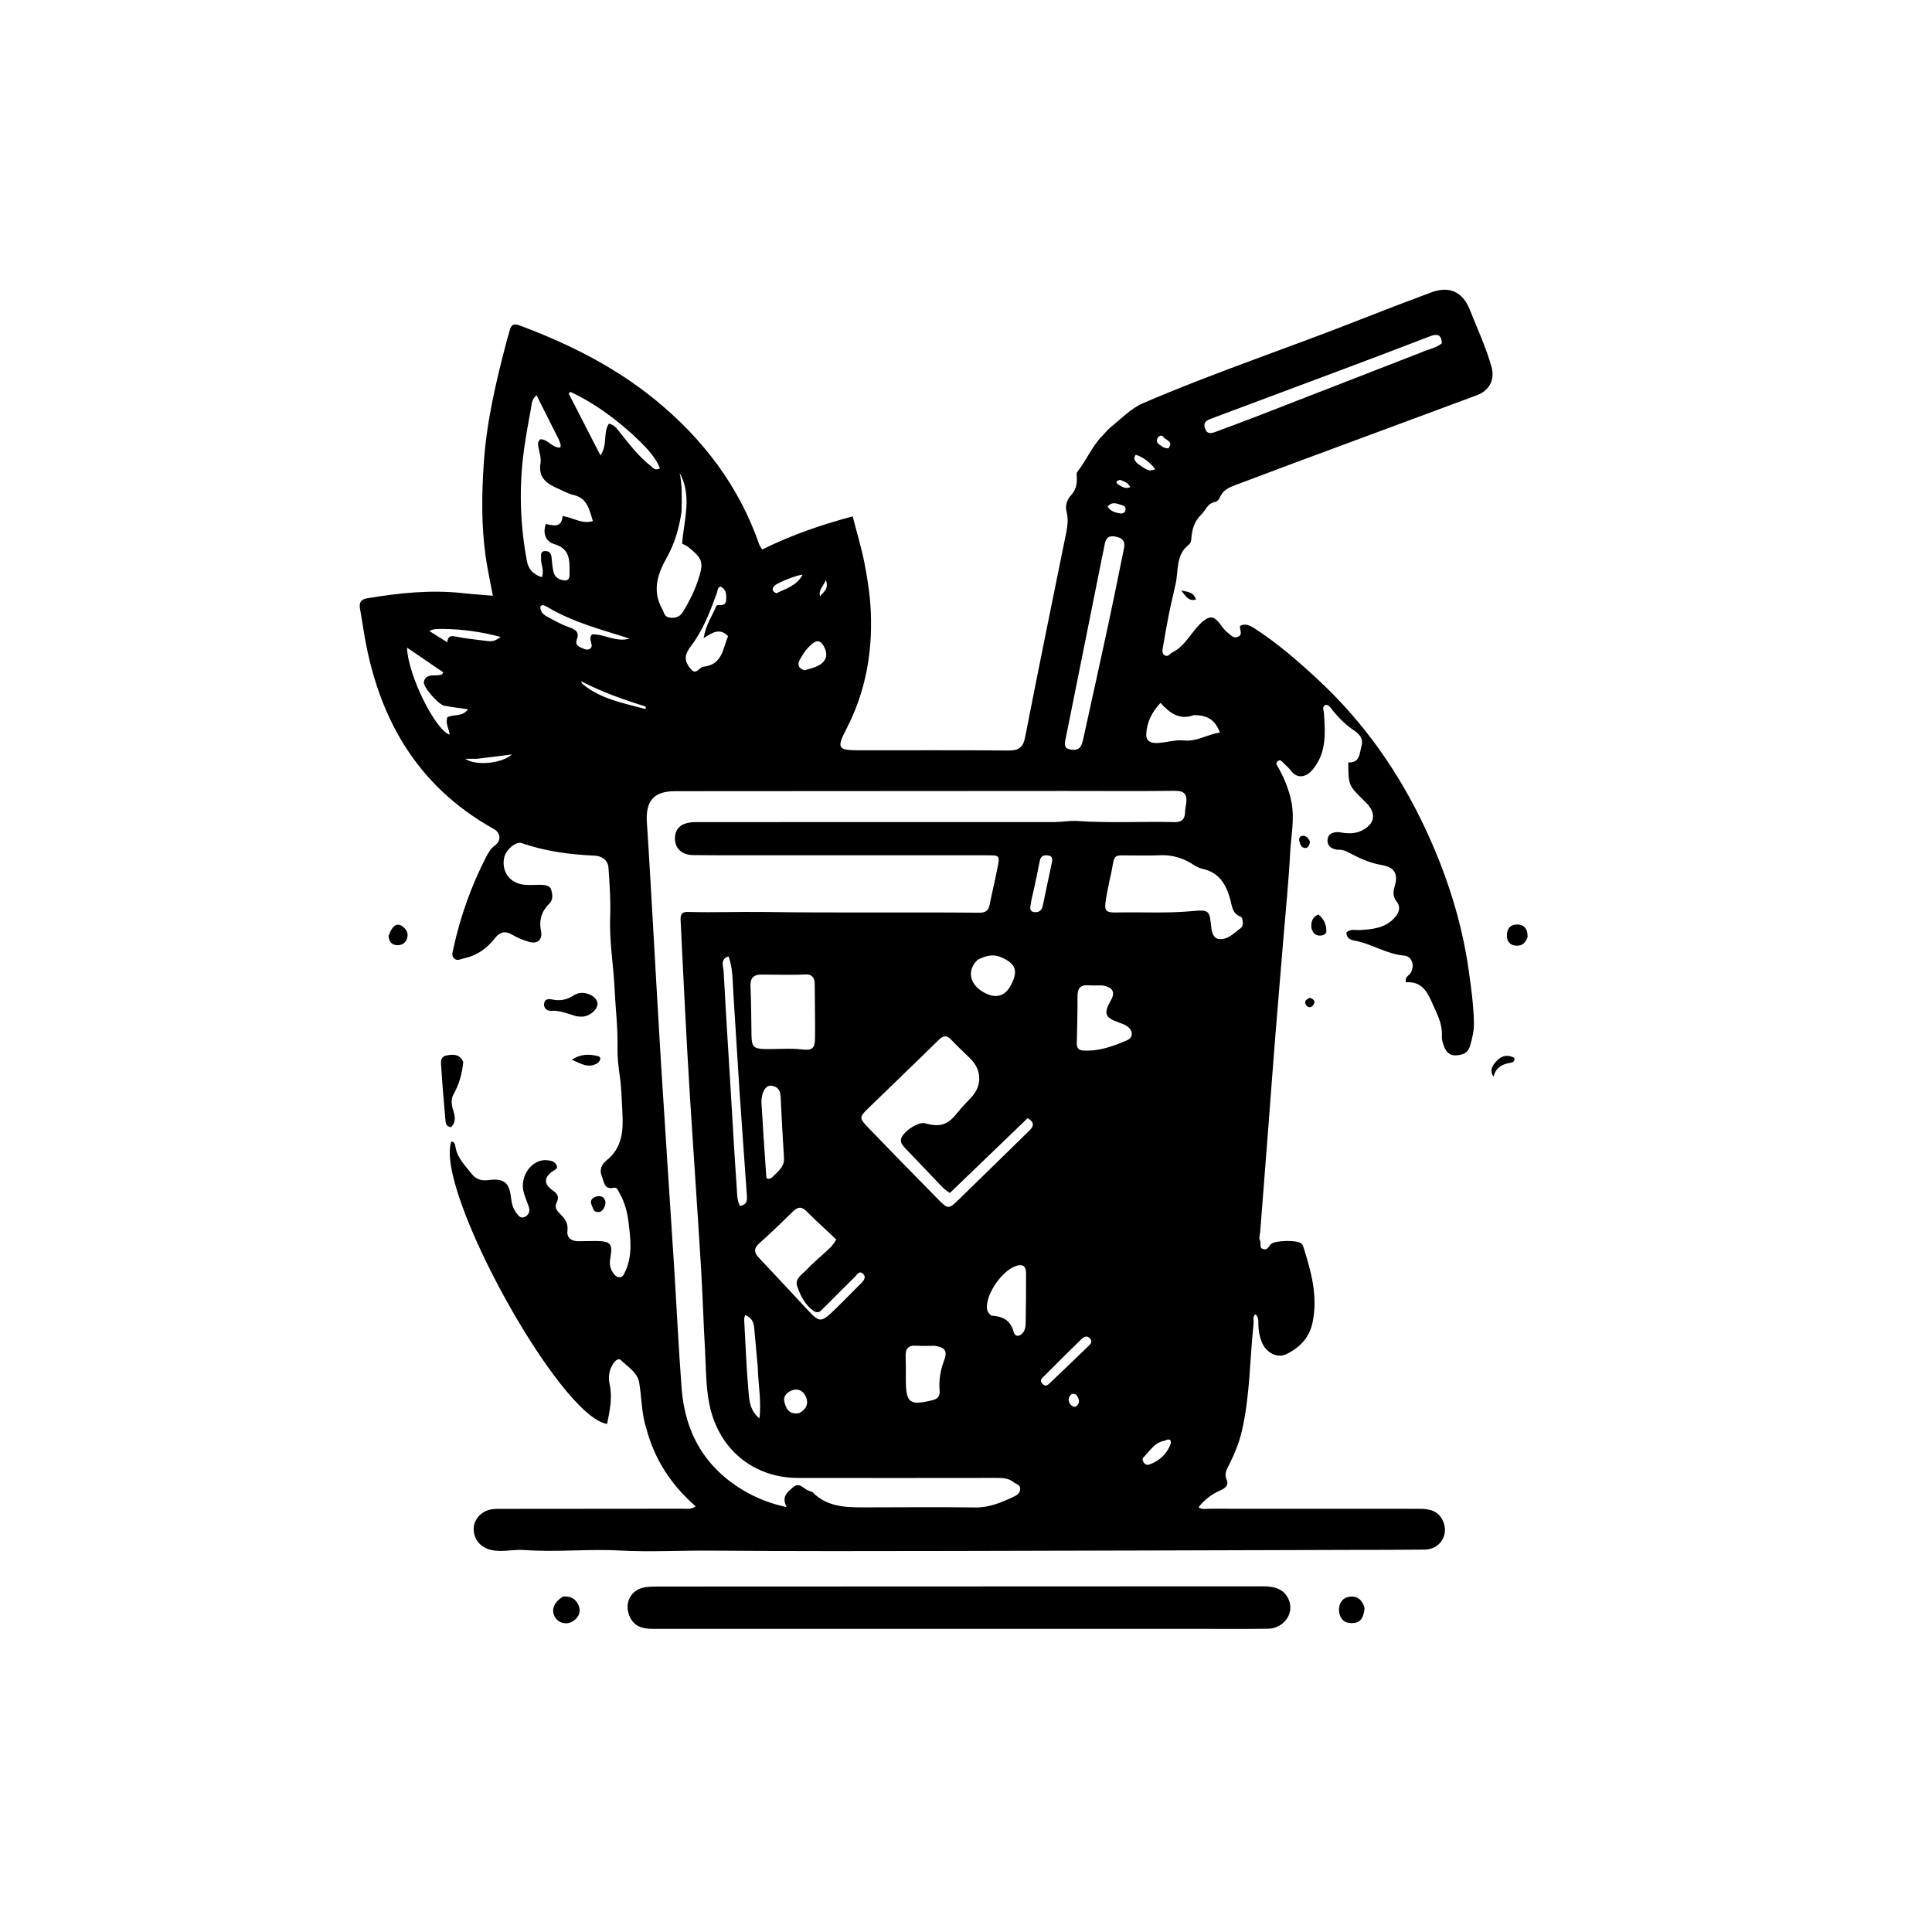 <svg version="1.1" id="Layer_1" xmlns="http://www.w3.org/2000/svg" xmlns:xlink="http://www.w3.org/1999/xlink" x="0px" y="0px"
	 width="100%" viewBox="0 0 1024 1024" enable-background="new 0 0 1024 1024" xml:space="preserve">
<path fill="#000000" opacity="1" stroke="none"
	d="
M342.583,757.183
	C339.891,748.955 340.182,740.681 338.755,732.686
	C337.8,727.335 332.754,724.543 329.217,720.99
	C327.605,719.37 325.626,721.664 324.58,723.449
	C322.714,726.634 322.381,730.289 323.116,733.655
	C324.693,740.879 323.159,747.754 321.788,754.708
	C296.753,751.216 230.237,630.681 239.205,605.017
	C240.991,605.16 241.216,606.694 241.412,607.889
	C242.387,613.839 246.593,617.842 250.055,622.231
	C252.06,624.772 254.798,625.985 258.429,625.518
	C267.289,624.377 269.982,626.616 270.937,635.433
	C271.235,638.176 272,640.663 273.637,642.834
	C274.725,644.278 275.926,646.06 278.114,644.994
	C280.365,643.897 281.06,641.905 280.246,639.515
	C279.387,636.993 278.263,634.548 277.572,631.984
	C275.25,623.366 281.949,614.183 289.927,614.926
	C292.332,615.15 294.564,615.703 295.27,618.37
	C295.141,619.717 294.119,620.013 293.286,620.548
	C288.378,623.702 287.979,627.413 292.675,630.713
	C295.467,632.675 296.624,634.288 294.96,637.585
	C293.7,640.081 295.427,642.007 297.15,643.697
	C299.598,646.098 301.245,648.546 300.751,652.452
	C300.309,655.956 302.853,657.864 306.427,657.883
	C309.593,657.9 312.759,657.727 315.924,657.756
	C323.616,657.828 324.847,659.195 323.497,666.663
	C322.991,669.459 323.17,671.962 324.732,674.306
	C325.666,675.707 326.778,677.17 328.659,676.939
	C330.353,676.731 330.846,675.063 331.471,673.708
	C335.369,665.262 334.191,656.427 333.122,647.712
	C332.477,642.458 331.133,637.249 328.439,632.539
	C327.702,631.25 327.114,629.176 325.499,629.529
	C320.087,630.712 320.226,626.451 318.978,623.431
	C317.516,619.895 318.997,617.003 321.531,614.98
	C329.894,608.304 330.393,599.185 329.887,589.696
	C329.542,583.212 329.412,576.683 328.493,570.274
	C327.752,565.114 327.186,560.193 327.294,554.843
	C327.499,544.644 326.216,534.284 325.735,524.026
	C325.138,511.275 322.89,498.649 323.398,485.803
	C323.74,477.179 323.093,468.495 322.5,459.864
	C322.22,455.795 318.8,453.685 315.259,453.521
	C302.052,452.909 289.093,451.269 276.547,446.853
	C273.411,445.749 268.034,450.479 267.198,454.662
	C265.718,462.068 270.349,468.283 278.03,468.948
	C280.84,469.192 283.691,468.952 286.524,468.953
	C288.784,468.953 291.574,469.438 292.113,471.417
	C292.735,473.697 293.471,476.606 291.149,478.921
	C287.109,482.95 285.55,487.658 286.75,493.486
	C287.707,498.13 284.774,500.55 280.237,499.163
	C277.228,498.244 274.21,497.056 271.528,495.438
	C267.732,493.148 264.832,494.043 262.373,497.206
	C258.148,502.638 252.918,506.418 246.107,507.883
	C244.347,508.261 242.527,509.469 240.868,508.142
	C239.178,506.791 239.832,504.848 240.225,503.037
	C243.949,485.89 249.762,469.491 257.811,453.897
	C258.953,451.684 260.249,449.6 262.365,448.052
	C265.74,445.583 265.444,441.448 261.736,439.382
	C220.13,416.207 199.759,379.188 192.613,333.521
	C192.048,329.911 191.461,326.305 190.822,322.708
	C190.271,319.604 191.053,317.699 194.567,317.114
	C211.359,314.319 228.183,312.501 245.228,314.37
	C250.311,314.927 255.418,315.257 261.222,315.751
	C259.874,308.489 258.372,301.763 257.411,294.961
	C255.074,278.417 255.29,261.827 256.436,245.17
	C257.963,222.988 263.073,201.546 268.706,180.173
	C269.172,178.406 269.803,176.681 270.228,174.905
	C270.955,171.87 272.602,171.443 275.399,172.487
	C301.294,182.154 325.794,194.353 347.33,211.939
	C372.626,232.597 391.746,257.707 402.494,288.821
	C402.752,289.567 403.346,290.197 404.016,291.245
	C419.153,283.717 434.923,278.248 451.928,273.684
	C454.122,282.219 456.588,290.261 458.19,298.471
	C459.873,307.096 461.196,315.814 461.556,324.65
	C462.435,346.18 458.677,366.772 448.791,385.986
	C443.349,396.564 443.773,397.68 455.576,397.68
	C481.909,397.68 508.243,397.566 534.574,397.781
	C539.872,397.825 542.265,396.178 543.316,390.804
	C550.278,355.221 557.506,319.69 564.74,284.161
	C565.636,279.76 566.504,275.549 565.264,270.992
	C564.462,268.047 565.566,264.744 567.586,262.593
	C570.404,259.592 570.959,256.316 570.693,252.558
	C570.635,251.743 570.549,250.667 570.987,250.118
	C575.827,244.04 578.721,236.594 584.212,231.036
	C585.719,229.51 587.05,227.743 588.679,226.433
	C594.217,221.98 599.406,216.479 605.749,213.744
	C643.658,197.399 682.888,184.422 721.272,169.259
	C733.648,164.37 746.088,159.635 758.559,154.993
	C768.132,151.429 775.199,154.577 778.987,164.061
	C782.993,174.092 787.554,183.928 790.506,194.347
	C792.445,201.188 789.476,206.984 782.804,209.469
	C750.38,221.55 717.914,233.521 685.475,245.564
	C675.026,249.443 664.623,253.45 654.177,257.337
	C650.959,258.535 648.134,260.082 646.664,263.42
	C646.116,264.665 645.222,265.838 643.853,266.091
	C639.98,266.805 639.095,270.399 636.836,272.584
	C632.728,276.557 631.776,280.88 631.388,285.921
	C631.316,286.854 630.91,288.082 630.225,288.599
	C623.117,293.957 624.681,302.206 623.12,309.411
	C622.001,314.574 620.716,319.702 619.678,324.879
	C618.438,331.065 617.324,337.277 616.288,343.5
	C616.055,344.903 615.793,346.692 617.541,347.462
	C619.277,348.227 620.058,346.412 621.304,345.806
	C628.689,342.212 631.571,334.251 637.648,329.276
	C641.635,326.013 643.686,327.063 646.143,330.055
	C647.616,331.848 648.773,333.879 650.679,335.319
	C652.372,336.6 653.824,338.681 656.314,337.434
	C658.859,336.159 656.927,333.85 657.266,331.742
	C660.118,330.217 662.612,331.557 664.958,333.076
	C677.308,341.067 688.36,350.697 699.077,360.691
	C723.24,383.225 741.835,409.935 755.707,439.729
	C766.735,463.414 774.76,488.215 778.44,514.272
	C779.741,523.488 781.019,532.676 781.219,541.992
	C781.31,546.202 780.38,550.148 779.193,554.197
	C777.967,558.376 775.135,559.135 771.715,559.357
	C768.127,559.59 766.284,557.217 765.214,554.203
	C764.664,552.652 764.122,550.94 764.226,549.343
	C764.577,543.956 762.633,539.357 760.434,534.577
	C757.182,527.505 754.865,519.897 745.105,520.639
	C744.58,517.831 746.572,517.21 747.467,515.942
	C750.025,512.316 748.617,506.835 744.311,506.493
	C734.815,505.738 726.95,500.119 717.803,498.525
	C715.706,498.16 713.628,497.157 713.631,494.3
	C715.677,492.131 718.301,493.097 720.694,492.947
	C727.396,492.526 734.014,492.004 739.02,486.564
	C741.599,483.761 742.63,480.92 740.128,477.663
	C738.172,475.116 738.347,472.591 739.237,469.671
	C741.198,463.242 739.127,459.634 732.468,458.519
	C726.247,457.477 720.698,454.967 715.249,452.066
	C713.467,451.117 711.802,450.365 709.644,450.383
	C706.301,450.411 703.356,448.554 703.617,445.16
	C703.896,441.536 707.383,440.632 710.543,441.191
	C714.964,441.973 719.046,441.993 723.044,439.523
	C728.276,436.291 729.241,431.894 725.427,426.985
	C724.613,425.938 723.626,425.02 722.679,424.084
	C714.717,416.219 714.714,416.222 714.601,404.104
	C720.86,404.425 720.533,399.304 721.628,395.312
	C722.707,391.374 720.475,389.048 717.533,387.052
	C713.082,384.033 709.327,380.265 705.99,376.073
	C705.062,374.907 704.353,373.494 702.485,373.604
	C700.465,374.762 701.638,376.489 701.732,378.037
	C702.369,388.528 703.258,398.932 695.701,407.945
	C692.249,412.061 687.589,412.892 684.271,408.551
	C683.032,406.929 681.571,405.68 680.149,404.302
	C679.249,403.43 678.686,402.386 677.348,403.333
	C675.703,404.497 676.854,405.583 677.495,406.734
	C680.655,412.405 683.097,418.295 684.423,424.739
	C686.32,433.951 684.266,443 683.802,452.08
	C683.021,467.355 681.443,482.589 680.187,497.839
	C678.685,516.08 677.133,534.316 675.672,552.559
	C674.517,566.978 673.48,581.405 672.369,595.827
	C670.9,614.914 669.419,633.999 667.914,653.083
	C667.797,654.564 667.074,656.102 667.83,657.496
	C668.637,658.984 667.058,661.481 669.738,662.106
	C671.909,662.612 672.416,660.643 673.529,659.495
	C675.609,657.35 687.648,657.112 689.787,659.094
	C690.141,659.422 690.488,659.85 690.631,660.297
	C694.876,673.623 698.692,687.015 695.619,701.224
	C693.896,709.192 688.698,714.426 681.641,717.793
	C676.906,720.052 671.012,716.935 668.788,711.386
	C667.606,708.437 667.006,705.333 666.957,702.117
	C666.928,700.214 667.214,698.135 665.394,696.619
	C663.742,697.986 664.603,699.751 664.437,701.302
	C662.403,720.288 662.566,739.512 658.262,758.253
	C656.761,764.79 654.235,770.929 651.17,776.871
	C649.957,779.225 648.872,781.415 650.189,784.381
	C651.495,787.32 648.99,788.998 646.642,790.018
	C642.105,791.987 638.393,794.9 635.267,798.852
	C637.177,800.269 639.233,799.656 641.13,799.659
	C678.296,799.702 715.462,799.692 752.628,799.691
	C757.94,799.691 762.606,800.944 764.907,806.383
	C768.023,813.752 763.142,821.232 755.023,821.327
	C742.026,821.48 729.026,821.442 716.028,821.478
	C645.736,821.675 575.444,821.922 505.151,822.047
	C462.487,822.123 419.82,822.228 377.158,821.868
	C360.889,821.731 344.596,822.69 328.377,821.801
	C311.554,820.878 294.773,822.814 277.978,821.534
	C272.041,821.081 266.071,822.899 260.084,821.451
	C254.67,820.141 251.166,816.016 251.056,810.469
	C250.961,805.633 254.816,801.075 260.119,800.052
	C262.059,799.677 264.097,799.726 266.09,799.724
	C298.09,799.694 330.089,799.699 362.088,799.646
	C364.011,799.643 366.065,800.204 368.746,798.409
	C355.94,787.272 347.029,773.813 342.583,757.183
M430.635,790.846
	C437.902,798.363 447.325,798.941 456.896,798.944
	C476.89,798.95 496.886,798.696 516.876,798.987
	C524.41,799.097 530.812,796.303 537.292,793.287
	C538.955,792.513 540.587,791.457 540.718,789.33
	C540.864,786.945 538.692,786.724 537.302,785.629
	C534.582,783.487 531.619,783.322 528.396,783.327
	C493.238,783.376 458.08,783.385 422.922,783.337
	C400.44,783.307 382.582,769.469 376.789,747.723
	C374.017,737.319 374.318,726.603 373.704,715.993
	C372.838,701.037 372.423,686.054 371.506,671.101
	C369.684,641.364 367.602,611.643 365.725,581.909
	C364.719,565.958 363.873,549.997 363.031,534.037
	C362.224,518.742 361.524,503.441 360.753,488.144
	C360.613,485.371 360.828,483.234 364.58,483.342
	C378.233,483.736 391.904,483.172 405.541,483.369
	C443.362,483.917 481.18,483.387 518.997,483.757
	C522.246,483.789 523.894,482.763 524.526,479.542
	C525.806,473.014 527.405,466.548 528.693,460.02
	C529.994,453.42 529.899,453.333 523.259,453.329
	C481.27,453.308 439.28,453.324 397.291,453.318
	C387.293,453.316 377.295,453.368 367.299,453.217
	C361.021,453.123 357.319,449.203 357.767,443.547
	C358.181,438.314 361.887,435.727 369.081,435.727
	C432.399,435.72 495.717,435.735 559.035,435.695
	C563.014,435.692 567.023,434.868 570.968,435.142
	C588.117,436.33 605.278,435.316 622.425,435.731
	C626.205,435.823 627.998,434.329 628.1,430.561
	C628.144,428.908 628.503,427.263 628.726,425.616
	C629.352,420.995 627.685,419.096 622.695,419.154
	C603.391,419.38 584.082,419.215 564.775,419.223
	C495.792,419.254 426.81,419.287 357.827,419.344
	C346.479,419.353 342.091,424.487 342.862,435.956
	C344.112,454.551 345.11,473.163 346.192,491.77
	C347.621,516.356 348.935,540.948 350.467,565.527
	C352.641,600.406 355.003,635.274 357.218,670.15
	C358.61,692.069 359.607,714.016 361.281,735.912
	C363.072,759.333 373.595,777.827 394.089,789.973
	C400.859,793.985 408.164,796.92 416.926,798.789
	C414.06,793.187 417.361,790.896 420.287,788.32
	C423.43,785.552 425.344,788.413 427.661,789.663
	C428.387,790.054 429.215,790.256 430.635,790.846
M496.955,626.554
	C491.324,620.663 485.678,614.787 480.073,608.871
	C478.824,607.553 477.399,606.211 477.507,604.194
	C477.709,600.415 486.527,594.337 490.223,595.351
	C498.469,597.614 502.353,596.239 507.641,589.548
	C509.799,586.818 512.26,584.321 514.665,581.795
	C520.604,575.557 520.495,567.237 514.302,561.072
	C510.999,557.785 507.513,554.67 504.358,551.248
	C501.832,548.508 499.995,548.744 497.399,551.301
	C485.189,563.327 472.789,575.16 460.5,587.107
	C455.317,592.146 455.229,592.553 460.33,597.845
	C472.571,610.545 484.916,623.145 497.286,635.719
	C502.414,640.932 502.791,640.984 508.068,635.881
	C520.629,623.732 533.036,611.423 545.57,599.246
	C548.4,596.497 547.918,594.549 544.666,592.652
	C530.898,605.901 517.27,619.016 503.486,632.28
	C501.06,630.908 499.227,629.012 496.955,626.554
M588.147,466.392
	C587.48,469.807 586.703,473.205 586.17,476.641
	C585.204,482.866 585.843,483.76 592.053,483.625
	C605.167,483.338 618.286,484.142 631.403,482.95
	C641.004,482.077 641.031,482.384 642.035,491.685
	C642.088,492.18 642.113,492.686 642.238,493.165
	C642.809,495.35 643.736,497.526 646.225,497.724
	C650.995,498.104 654.008,494.474 657.453,492.052
	C659.045,490.933 658.853,488.776 658.398,486.938
	C658.293,486.512 657.883,485.978 657.489,485.835
	C653.049,484.219 652.998,480.08 651.993,476.466
	C649.829,468.684 646.078,462.378 637.382,460.509
	C635.8,460.169 634.216,459.416 632.863,458.51
	C627.285,454.777 621.238,452.964 614.499,453.307
	C610.684,453.501 606.853,453.388 603.03,453.421
	C587.611,453.554 591.823,451.13 588.147,466.392
M296.217,233.038
	C292.314,225.274 288.411,217.511 284.381,209.495
	C281.726,211.752 281.877,214.107 281.493,216.128
	C280.098,223.473 278.773,230.84 277.748,238.244
	C275.01,258.008 275.604,277.705 279.264,297.326
	C280.122,301.928 282.799,304.508 287.154,305.93
	C288.677,302.275 286.529,299.114 286.771,295.854
	C286.886,294.303 286.24,292.198 288.797,292.082
	C290.947,291.985 292.125,293.151 292.333,295.391
	C292.578,298.04 292.776,300.73 293.417,303.296
	C294.157,306.257 296.675,307.466 299.458,307.617
	C301.785,307.742 301.87,305.703 301.871,304.025
	C301.876,297.521 302.487,290.999 293.936,288.439
	C289.278,287.045 287.569,282.979 289.28,277.7
	C293.26,278.536 297.611,280.034 298.18,273.568
	C303.654,274.15 308.29,278.024 314.246,276.166
	C312.329,270.122 311.361,263.962 303.784,262.294
	C301.072,261.697 298.567,260.156 295.966,259.05
	C289.952,256.493 285.138,253.321 286.486,245.395
	C286.936,242.748 285.851,239.824 285.384,237.041
	C285.129,235.525 284.853,234.072 286.437,232.812
	C290.417,232.789 292.723,237.47 296.865,237.203
	C297.657,235.754 296.72,234.761 296.217,233.038
M431.865,526.609
	C431.843,524.779 431.821,522.948 431.8,521.118
	C431.765,518.035 430.009,516.305 427.128,516.458
	C419.145,516.882 411.174,516.53 403.199,516.55
	C399.593,516.559 397.566,518.423 397.769,522.639
	C398.193,531.445 398.129,540.275 398.316,549.094
	C398.435,554.72 399.54,555.842 405.071,555.998
	C411.721,556.185 418.377,555.46 425.027,556.221
	C430.558,556.854 431.912,555.74 431.985,550.051
	C432.08,542.563 431.919,535.072 431.865,526.609
M443.554,693.049
	C447.898,688.692 452.242,684.336 456.587,679.979
	C457.977,678.584 459.15,676.861 457.502,675.21
	C455.44,673.146 454.259,675.637 453.117,676.753
	C447.524,682.215 442.042,687.79 436.517,693.322
	C435.106,694.735 433.775,696.469 431.439,694.93
	C426.609,691.747 424.228,686.619 422.478,681.613
	C421.119,677.728 425.384,675.263 427.809,672.689
	C430.766,669.549 434.108,666.774 437.277,663.833
	C439.19,662.058 441.317,660.457 443.204,656.97
	C438.086,651.95 432.659,647.287 427.68,642.187
	C424.879,639.317 422.888,639.57 420.263,642.133
	C414.432,647.825 408.591,653.519 402.506,658.933
	C399.351,661.74 399.626,663.913 402.311,666.741
	C410.556,675.424 418.676,684.226 426.84,692.985
	C434.781,701.505 434.779,701.507 443.554,693.049
M569.392,368.749
	C567.823,376.562 566.271,384.377 564.676,392.185
	C564.206,394.485 564.009,396.577 567.032,397.199
	C569.699,397.748 572.121,397.525 573.275,394.617
	C573.883,393.085 574.187,391.423 574.544,389.801
	C578.891,370.012 583.286,350.233 587.538,330.423
	C590.393,317.121 593.055,303.777 595.773,290.445
	C596.54,286.681 594.693,285.033 591.102,284.378
	C587.307,283.685 585.984,285.569 585.443,288.803
	C585.114,290.768 584.651,292.709 584.258,294.663
	C579.352,319.079 574.448,343.496 569.392,368.749
M753.367,186.759
	C756.95,185.107 761.04,184.564 764.231,181.946
	C764.006,177.24 761.708,176.788 757.895,178.259
	C742.979,184.012 728.023,189.662 713.057,195.285
	C689.37,204.185 665.667,213.044 641.957,221.885
	C639.556,222.78 637.651,223.772 638.615,226.891
	C639.592,230.054 641.698,229.865 644.145,228.945
	C651.46,226.194 658.805,223.519 666.092,220.696
	C694.96,209.513 723.81,198.286 753.367,186.759
M361.233,271.2
	C359.976,279.819 357.625,288.098 353.306,295.713
	C348.352,304.448 345.622,313.31 351.038,322.898
	C352.091,324.762 351.955,327.108 355.367,327.402
	C358.855,327.702 360.674,326.474 362.249,323.867
	C365.349,318.74 368.019,313.426 369.925,307.718
	C373.082,298.263 372.656,296.362 365.156,290.223
	C363.923,289.213 362.37,288.595 361.546,288.126
	C362.528,275.243 366.958,262.795 360.213,250.62
	C361.617,257.105 361.4,263.687 361.233,271.2
M584.119,522.283
	C581.629,522.269 579.132,522.369 576.65,522.216
	C572.493,521.96 571.107,524.001 571.113,527.923
	C571.126,536.217 570.933,544.513 570.728,552.806
	C570.668,555.221 571.501,556.629 574.016,556.793
	C582.321,557.332 589.938,554.563 597.324,551.398
	C600.84,549.891 600.611,546.11 597.322,543.885
	C596.108,543.063 594.672,542.509 593.27,542.033
	C585.631,539.444 584.751,537.199 588.754,530.262
	C591.247,525.942 589.956,523.2 584.119,522.283
M386.157,506.878
	C381.497,508.343 383.421,512.232 383.564,515.006
	C384.638,535.754 385.985,556.487 387.242,577.226
	C388.308,594.81 389.274,612.402 390.517,629.974
	C390.73,632.975 390.555,636.244 392.25,639.18
	C396.586,638.425 395.968,635.283 395.784,632.588
	C394.536,614.346 393.146,596.115 391.927,577.872
	C390.775,560.63 389.828,543.375 388.681,526.134
	C388.264,519.866 388.505,513.513 386.157,506.878
M495.184,713.305
	C492.03,713.301 488.861,713.491 485.726,713.247
	C481.257,712.898 479.805,715.01 480,719.153
	C480.188,723.129 480.1,727.118 480.108,731.101
	C480.133,743.671 482.024,745.081 494.172,742.144
	C497.003,741.46 498.234,739.992 498.016,737.323
	C497.565,731.785 498.318,726.599 500.331,721.297
	C502.369,715.93 500.857,713.98 495.184,713.305
M525.435,697.311
	C531.168,697.646 535.508,699.493 537.232,705.829
	C538.082,708.953 540.79,708.431 542.451,706.015
	C543.246,704.858 543.59,703.187 543.617,701.739
	C543.781,692.766 543.876,683.789 543.828,674.815
	C543.806,670.642 541.626,669.737 537.862,671.234
	C530.828,674.032 522.997,685.346 523.065,692.867
	C523.08,694.454 523.552,695.806 525.435,697.311
M632.689,379.029
	C625.226,381.839 619.963,377.977 615.086,372.526
	C610.412,377.537 607.809,382.943 607.529,389.165
	C607.381,392.445 609.513,393.938 613.158,393.811
	C617.976,393.644 622.762,391.981 627.413,392.465
	C634.522,393.205 640.004,389.101 646.565,388.303
	C644.12,381.666 640.249,379.038 632.689,379.029
M334.739,229.764
	C324.869,220.983 314.307,213.26 302.337,207.694
	C302.029,207.993 301.722,208.291 301.415,208.59
	C306.937,219.339 312.459,230.089 318.25,241.363
	C322.127,235.789 319.562,229.445 322.677,224.563
	C325.901,225.155 327.255,227.596 328.874,229.6
	C333.779,235.674 338.506,241.908 344.686,246.794
	C345.978,247.815 347.108,249.742 349.807,248.176
	C346.679,240.737 340.862,235.57 334.739,229.764
M408.976,624.309
	C411.79,621.182 415.841,618.877 415.524,613.747
	C414.92,603.982 414.39,594.211 413.893,584.439
	C413.699,580.62 414.231,576.31 409.033,575.463
	C405.729,574.924 403.295,579.21 403.63,585.089
	C404.336,597.516 405.215,609.932 406.061,622.351
	C406.155,623.724 405.827,625.769 408.976,624.309
M365.91,354.285
	C368.85,358.375 370.58,353.624 372.913,353.367
	C383.082,352.246 383.085,343.524 385.9,337.208
	C381.665,332.736 377.785,335.044 372.962,338.251
	C374.091,330.902 377.683,326.262 379.709,321.048
	C379.789,320.844 380.301,320.689 380.599,320.708
	C382.735,320.845 384.699,320.804 384.872,317.918
	C385.045,315.01 384.98,312.237 381.799,310.881
	C380.137,311.583 380.386,313.141 379.949,314.331
	C376.326,324.175 372.64,334.032 366.218,342.455
	C363.28,346.308 362.034,349.74 365.91,354.285
M518.22,508.69
	C512.45,514.039 513.694,521.481 521.074,525.774
	C527.652,529.6 532.7,528.254 535.998,521.795
	C539.724,514.496 538.281,510.751 530.814,507.43
	C526.579,505.547 522.752,506.416 518.22,508.69
M237.091,380.193
	C240.373,378.37 245.065,380.159 248.05,375.941
	C243.486,375.267 239.413,374.803 235.401,374.027
	C232.395,373.445 223.934,363.9 224.659,361.271
	C226.012,356.365 231.044,358.795 234.257,357.429
	C234.376,357.378 234.431,357.175 234.952,356.367
	C228.73,352.121 222.492,347.865 215.726,343.248
	C216.215,357.847 230.635,386.755 238.255,389.376
	C238.184,386.375 235.933,383.819 237.091,380.193
M401.648,724.784
	C401.019,717.837 400.416,710.887 399.75,703.943
	C399.457,700.899 398.479,698.268 394.945,697.022
	C394.701,697.986 394.383,698.606 394.416,699.206
	C395.137,712.309 395.63,725.433 396.797,738.496
	C397.193,742.927 397.749,747.907 402.528,751.764
	C403.634,742.438 401.86,734.093 401.648,724.784
M290.052,321.675
	C288.893,321.326 287.831,319.966 286.43,321.37
	C286.176,324.093 287.891,325.705 289.962,326.818
	C293.759,328.86 297.556,331.034 301.601,332.443
	C305.17,333.686 307.224,335.054 305.68,339.142
	C304.972,341.018 305.852,342.384 307.648,343.108
	C309.166,343.721 310.777,344.801 312.378,344.036
	C314.439,343.05 313.304,341.173 313.073,339.613
	C312.902,338.462 312.615,337.298 313.879,336.199
	C320.412,336.07 326.642,340.541 333.662,338.475
	C318.995,333.698 304,330.022 290.052,321.675
M548.019,471.226
	C547.444,473.815 546.705,476.382 546.355,479.001
	C546.136,480.643 545.329,483.008 548.083,483.409
	C550.504,483.761 552.15,482.687 552.691,480.013
	C554.205,472.531 555.902,465.086 557.428,457.607
	C557.784,455.863 558.267,453.768 555.481,453.387
	C553.227,453.079 551.599,453.698 551.108,456.26
	C550.203,460.986 549.176,465.688 548.019,471.226
M557.563,731.991
	C563.812,726.013 570.097,720.072 576.279,714.024
	C577.48,712.849 579.508,711.443 577.717,709.435
	C575.8,707.287 574.025,708.935 572.611,710.315
	C566.302,716.473 560.043,722.682 553.84,728.946
	C552.672,730.126 550.555,731.343 552.539,733.459
	C554.504,735.556 555.737,733.627 557.563,731.991
M234.884,333.344
	C232.634,333.492 230.29,332.949 227.577,334.468
	C230.789,336.487 233.665,338.295 237.072,340.436
	C237.353,337.192 238.817,336.847 241.437,337.378
	C246.625,338.43 251.923,338.949 257.183,339.629
	C261.112,340.137 261.975,339.9 265.421,337.605
	C255.508,334.975 245.734,333.497 234.884,333.344
M426.423,355.284
	C428.48,354.645 430.598,354.152 432.583,353.337
	C438.061,351.086 439.417,346.841 436.248,341.89
	C435.056,340.029 433.428,339.092 431.262,340.651
	C428.02,342.985 425.806,346.2 423.939,349.61
	C422.701,351.872 422.744,354.149 426.423,355.284
M423.599,748.977
	C427.146,747.08 428.769,744.164 427.154,740.372
	C425.992,737.645 423.577,735.817 420.373,736.719
	C417.452,737.542 414.993,739.878 415.702,742.833
	C416.497,746.148 417.967,750.044 423.599,748.977
M617.113,763.665
	C611.814,764.53 609.467,769.14 606.078,772.412
	C605.248,773.214 605.619,774.272 606.196,775.145
	C606.92,776.24 607.975,776.655 609.207,776.213
	C614.285,774.391 618.068,771.003 620.175,766.091
	C620.939,764.31 620.968,761.717 617.113,763.665
M342.025,374.413
	C330.394,370.82 318.946,366.752 308.076,361.097
	C308.205,361.817 308.445,362.256 308.802,362.553
	C318.327,370.489 330.196,372.587 341.656,375.691
	C342.131,375.82 342.626,375.481 342.025,374.413
M411.519,314.476
	C416.405,311.919 422.254,310.635 425.405,304.564
	C421.963,304.856 411.96,308.957 410.607,310.395
	C409.276,311.808 408.765,313.214 411.519,314.476
M252.764,402.176
	C251.094,402.176 249.424,402.176 246.602,402.176
	C252.537,406.288 266.731,404.363 271.254,399.871
	C265.393,400.633 259.506,401.399 252.764,402.176
M602.846,245.654
	C608.8,249.818 608.8,249.818 612.398,248.69
	C609.444,245.211 606.278,242.36 601.973,241.017
	C600.639,242.774 601.213,244.023 602.846,245.654
M587.046,268.477
	C588.556,270.957 591.069,271.706 593.673,272.134
	C594.821,272.323 596.033,271.95 596.447,270.612
	C596.852,269.303 596.272,268.157 595.048,267.861
	C592.467,267.239 589.797,265.356 587.046,268.477
M619.137,237.701
	C622.367,234.012 617.837,233.325 616.565,231.558
	C615.54,230.135 613.958,231.22 613.44,232.441
	C612.36,234.989 614.828,235.691 616.228,236.835
	C616.823,237.322 617.717,237.443 619.137,237.701
M570.586,739.387
	C568.765,738.082 567.455,738.832 566.68,740.581
	C565.924,742.285 566.668,743.774 567.952,744.963
	C568.748,745.701 569.776,745.89 570.621,745.163
	C572.442,743.594 572.165,741.753 570.586,739.387
M593.684,254.342
	C592.159,254.674 590.772,255.521 592.667,256.742
	C594.379,257.844 596.441,259.357 599.049,258.197
	C597.993,255.904 596.091,255.264 593.684,254.342
M434.74,316.105
	C436.062,313.819 439.518,312.482 437.747,307.451
	C436.102,311.104 433.597,312.983 434.74,316.105
z"/>
<path fill="#000000" opacity="1" stroke="none"
	d="
M565,863.323
	C491.709,863.318 418.919,863.299 346.129,863.34
	C340.551,863.343 335.917,862.127 333.574,856.404
	C330.761,849.532 334.382,842.588 341.649,841.328
	C343.926,840.933 346.287,840.905 348.61,840.904
	C455.381,840.854 562.151,840.828 668.921,840.786
	C674.664,840.783 680.081,841.585 682.875,847.445
	C686.378,854.794 680.641,863.165 671.937,863.275
	C659.113,863.436 646.286,863.323 633.46,863.323
	C610.807,863.324 588.153,863.323 565,863.323
z"/>
<path fill="#000000" opacity="1" stroke="none"
	d="
M245.545,562.89
	C244.913,569.18 243.331,574.766 240.368,580.028
	C238.965,582.519 239.251,585.401 240.151,588.263
	C241.131,591.376 241.902,594.701 239.031,597.42
	C236.308,597.121 236.209,595.091 236.056,593.355
	C235.258,584.272 234.475,575.184 233.896,566.085
	C233.737,563.587 233.007,560.143 236.558,559.44
	C239.864,558.785 243.627,558.435 245.545,562.89
z"/>
<path fill="#000000" opacity="1" stroke="none"
	d="
M305.481,538.645
	C300.816,537.25 296.715,535.451 292.034,535.746
	C289.901,535.88 288.101,534.32 288.375,531.909
	C288.652,529.479 290.703,529.33 292.619,529.741
	C296.756,530.629 300.539,529.949 304.039,527.573
	C304.584,527.204 305.215,526.94 305.837,526.71
	C309.958,525.184 315.811,527.665 316.608,531.257
	C317.275,534.264 313.658,538.088 309.353,538.783
	C308.228,538.964 307.041,538.761 305.481,538.645
z"/>
<path fill="#000000" opacity="1" stroke="none"
	d="
M298.474,846.183
	C303.088,845.821 305.833,848.027 306.975,851.836
	C307.861,854.789 306.454,857.363 303.932,859.108
	C300.691,861.352 296.341,860.518 294.331,857.389
	C291.877,853.567 293.342,849.272 298.474,846.183
z"/>
<path fill="#000000" opacity="1" stroke="none"
	d="
M723.279,852.267
	C722.718,858.147 720.617,860.391 716.163,860.29
	C712.41,860.204 710.368,858.098 709.809,854.565
	C709.148,850.385 711.329,846.866 715.113,846.309
	C719.356,845.684 721.986,847.88 723.279,852.267
z"/>
<path fill="#000000" opacity="1" stroke="none"
	d="
M809.658,496.656
	C808.397,500.351 806.006,501.752 802.615,501.085
	C800.292,500.629 798.918,499.061 798.732,496.581
	C798.475,493.144 799.746,490.398 803.28,490.064
	C807.379,489.676 809.783,491.93 809.658,496.656
z"/>
<path fill="#000000" opacity="1" stroke="none"
	d="
M205.935,496.063
	C207.93,490.365 210.603,488.78 213.614,491.213
	C215.562,492.787 216.565,494.88 215.748,497.403
	C215.003,499.702 213.205,500.934 210.843,500.97
	C207.906,501.014 206.228,499.419 205.935,496.063
z"/>
<path fill="#000000" opacity="1" stroke="none"
	d="
M695.045,491.728
	C694.841,488.466 695.605,486.09 698.76,484.69
	C701.566,486.929 703,489.946 703.021,493.515
	C703.03,494.958 701.562,495.72 700.167,495.854
	C697.429,496.117 695.793,494.717 695.045,491.728
z"/>
<path fill="#000000" opacity="1" stroke="none"
	d="
M316.946,563.354
	C311.876,566.523 308.066,563.822 303.081,561.684
	C308.04,558.404 312.424,558.74 316.733,559.704
	C318.765,560.159 318.5,561.763 316.946,563.354
z"/>
<path fill="#000000" opacity="1" stroke="none"
	d="
M314.963,641.823
	C313.713,638.906 311.351,635.909 315.828,634.26
	C317.282,633.725 319.258,633.765 320.32,635.443
	C321.293,636.981 320.962,638.696 320.148,640.195
	C319.087,642.147 317.519,643.165 314.963,641.823
z"/>
<path fill="#000000" opacity="1" stroke="none"
	d="
M802.622,560.713
	C803.044,562.912 801.408,563.165 800.243,563.357
	C795.952,564.062 792.831,566.008 791.56,570.644
	C789.621,567.84 790.629,565.41 792.394,563.266
	C795.034,560.06 798.247,558.345 802.622,560.713
z"/>
<path fill="#000000" opacity="1" stroke="none"
	d="
M694.336,446.171
	C693.918,448.196 693.278,449.91 691.101,449.352
	C689.503,448.943 689.071,447.258 688.695,445.808
	C688.364,444.53 688.807,443.242 690.113,443.04
	C692.183,442.719 693.452,444.1 694.336,446.171
z"/>
<path fill="#000000" opacity="1" stroke="none"
	d="
M633.878,317.768
	C630.063,318.85 628.586,316.147 626.085,312.997
	C630.005,313.672 632.795,314.111 633.878,317.768
z"/>
<path fill="#000000" opacity="1" stroke="none"
	d="
M694.227,528.872
	C696.662,529.648 697.417,531.024 695.894,532.91
	C694.961,534.065 693.458,534.192 692.5,533.005
	C690.953,531.09 691.951,529.752 694.227,528.872
z"/>
</svg>

